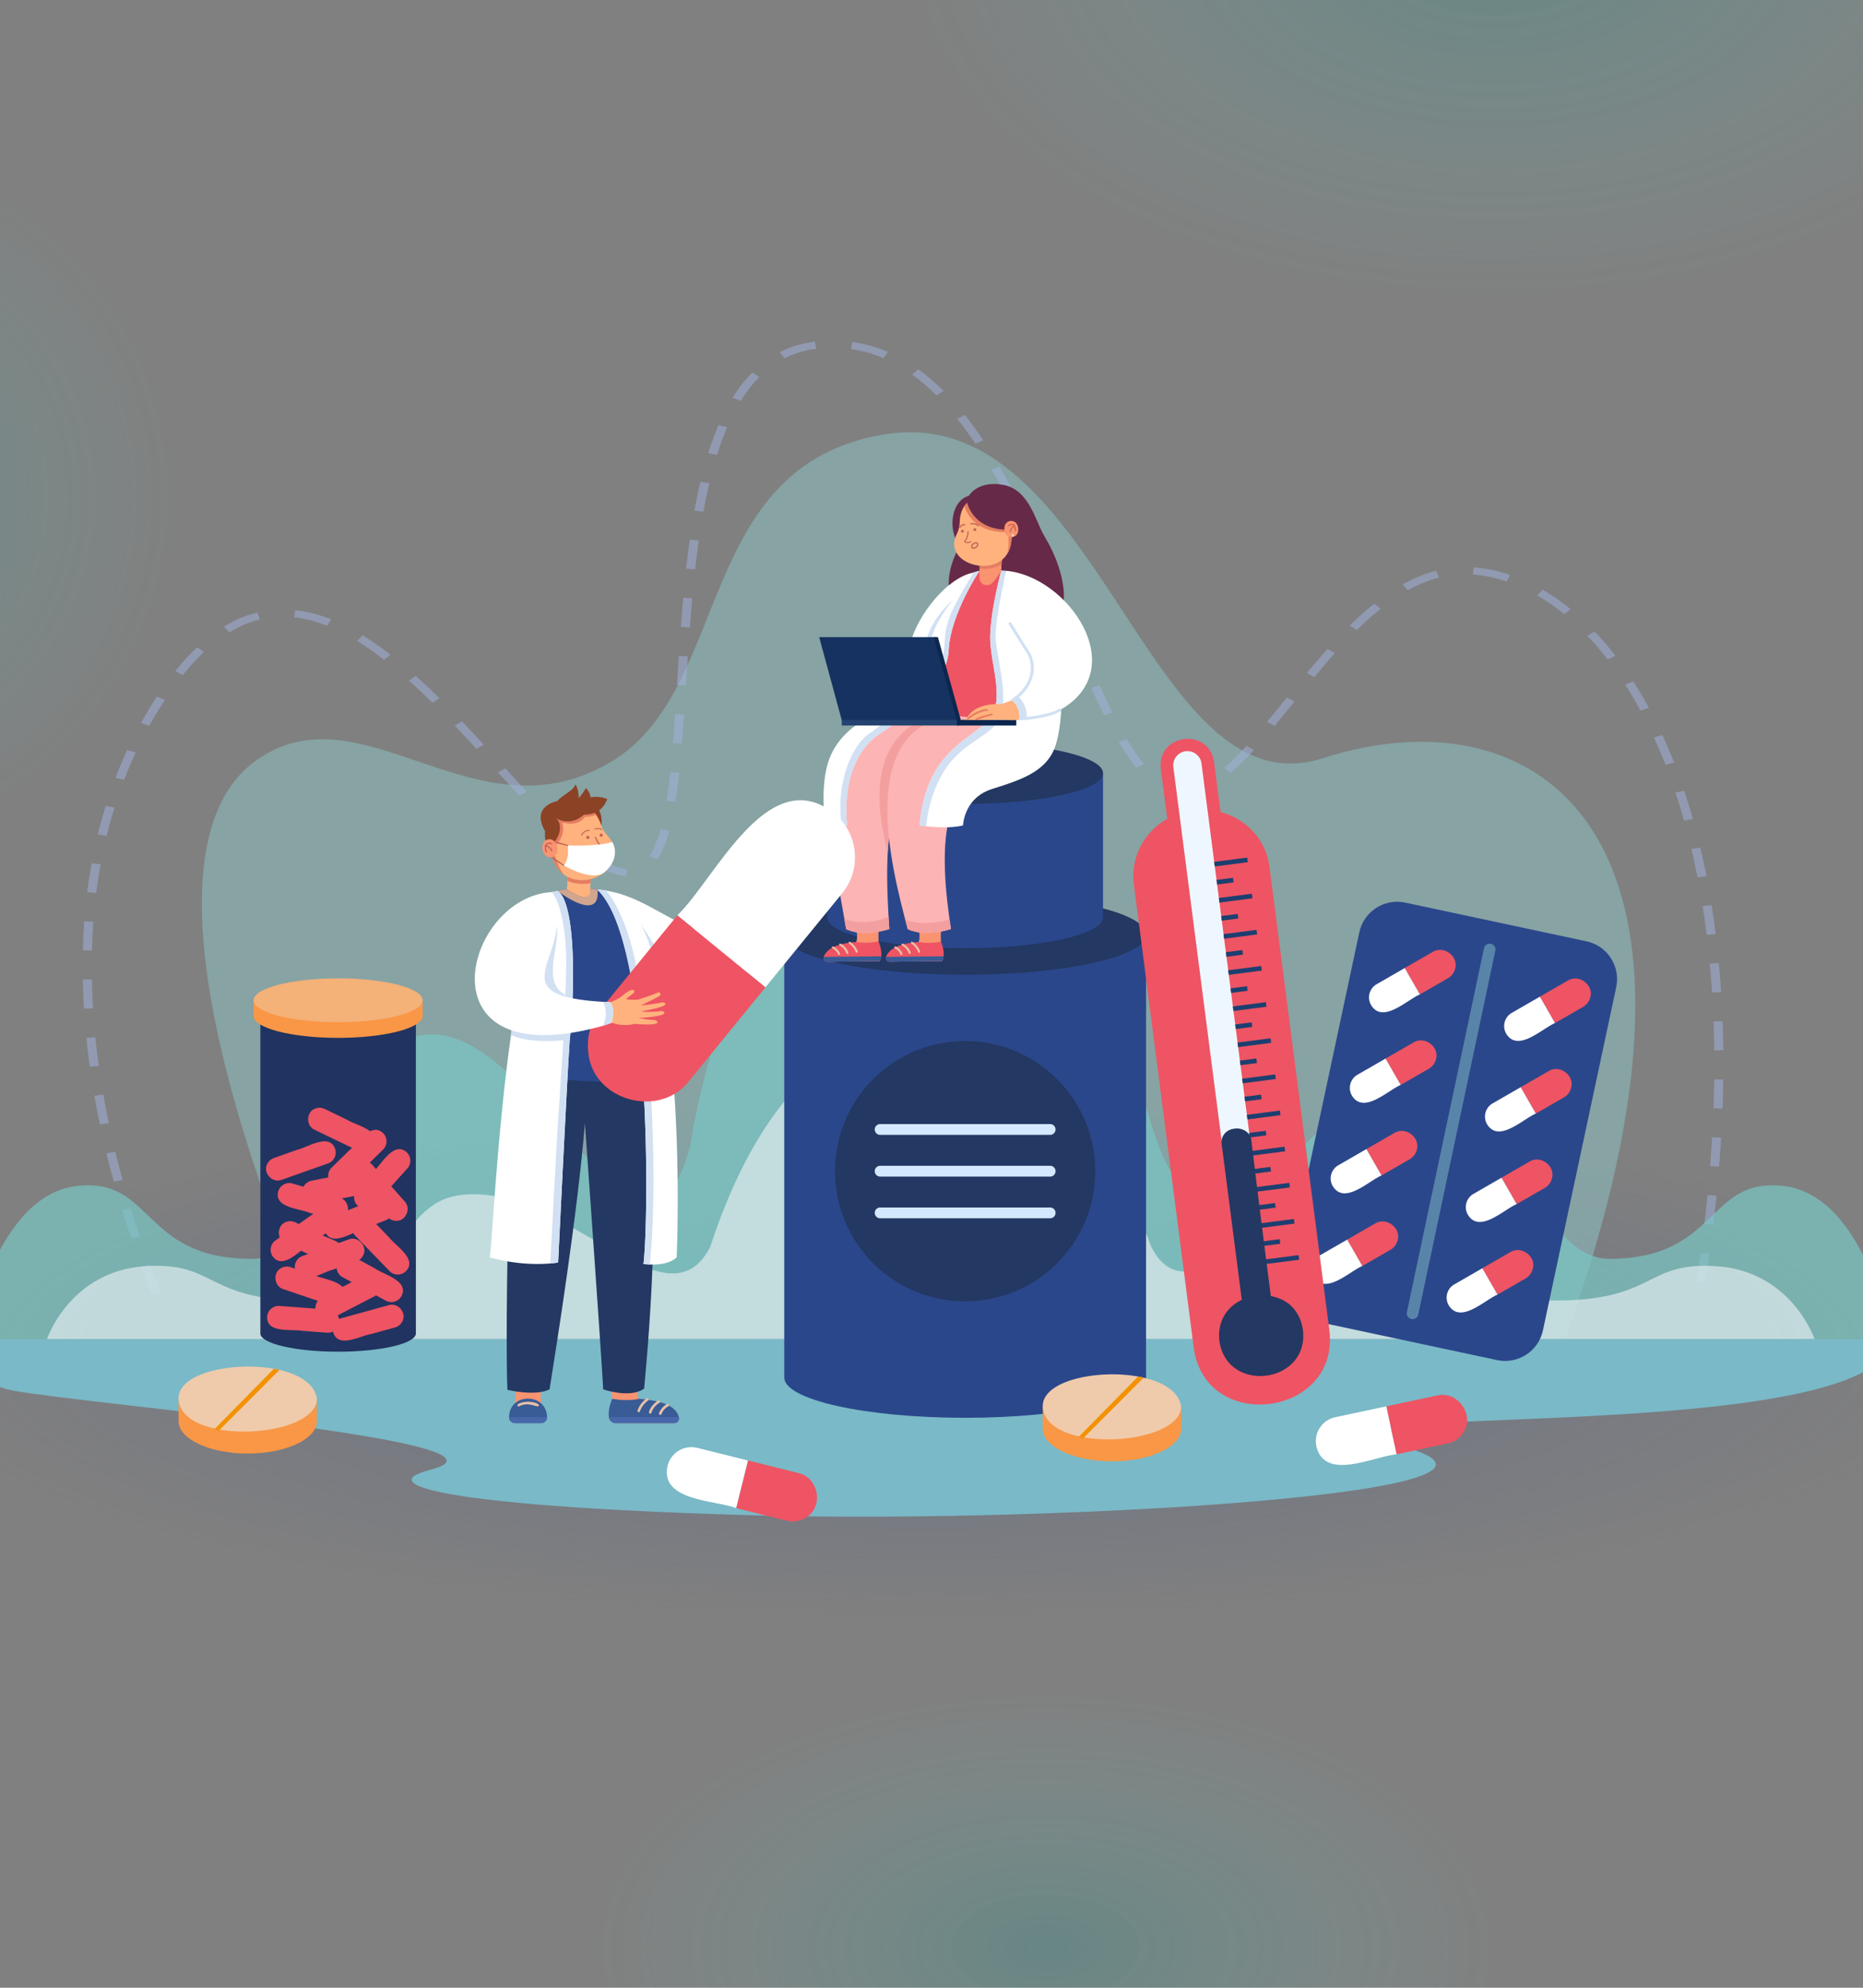 <svg xmlns="http://www.w3.org/2000/svg" width="720" height="768" fill="none" viewBox="0 0 720 768">
  <rect x="0" y="0" width="720" height="768" fill="#808080" stroke="none"/>
  <g clip-path="url(#a)">
    <ellipse cx="577.5" cy="-23" fill="url(#b)" fill-opacity=".2" rx="229.5" ry="139"/>
    <ellipse cx="359" cy="523.5" fill="url(#c)" fill-opacity=".4" rx="403" ry="101.5"/>
    <ellipse cx="-74" cy="192" fill="url(#d)" fill-opacity=".2" rx="143" ry="139"/>
    <ellipse cx="404" cy="752.5" fill="url(#e)" fill-opacity=".2" rx="177" ry="99.5"/>
    <path fill="#91CECF" fill-opacity=".45" d="M124.16 516.652s-85.355-182.97-23.93-223.714c41.056-27.233 84.573 32.801 136.514 1.042 46.241-28.275 31.541-114.296 105.291-126.187 82.918-13.369 101.175 147.076 169.224 125.145 82.57-26.611 164.707 27.409 93.726 224.062l-480.825-.348Z"/>
    <path fill="#A2B5E2" fill-opacity=".5" d="M58.798 500a364.77 364.77 0 0 1-4.208-10.75l3.355-.794a363.15 363.15 0 0 0 4.182 10.678l-3.329.866Zm600.304-4.506-3.476-.341a639.64 639.64 0 0 0 1.628-11.121l3.481.304a638.491 638.491 0 0 1-1.633 11.158ZM50.723 478.423a390.77 390.77 0 0 1-3.533-10.898l3.4-.663a384.27 384.27 0 0 0 3.512 10.832l-3.379.729Zm611.447-5.269-3.486-.262c.444-3.73.853-7.484 1.218-11.154l3.489.221a595.103 595.103 0 0 1-1.221 11.195ZM43.992 456.563a372.574 372.574 0 0 1-2.86-11.022l3.436-.53a374.413 374.413 0 0 0 2.841 10.953l-3.417.599Zm620.406-5.814-3.494-.176c.298-3.727.556-7.488.773-11.175l3.496.128a546.022 546.022 0 0 1-.775 11.223ZM38.624 434.464c-.777-3.712-1.5-7.456-2.142-11.126l3.468-.383c.64 3.645 1.354 7.365 2.129 11.052l-3.455.457Zm627.084-6.17-3.499-.081c.136-3.744.23-7.508.279-11.188l3.502.03c-.05 3.697-.147 7.478-.282 11.239ZM34.724 412.168c-.522-3.749-.976-7.52-1.352-11.21l3.489-.225c.37 3.66.822 7.404 1.34 11.126l-3.477.309Zm627.777-6.333c-.042-3.747-.13-7.51-.266-11.185l3.499-.082c.136 3.695.224 7.476.266 11.242l-3.499.025ZM32.457 389.721A266.536 266.536 0 0 1 32 378.467l3.501-.042c.07 3.665.225 7.421.454 11.163l-3.498.133Zm629.217-6.244a379.9 379.9 0 0 0-.879-11.16l3.491-.208c.344 3.685.642 7.461.884 11.225l-3.496.143Zm-626.141-16.22-3.502-.057a233.4 233.4 0 0 1 .559-11.257l3.493.163a235.264 235.264 0 0 0-.55 11.151Zm624.049-6.079a337.039 337.039 0 0 0-1.574-11.108l3.473-.349a343.381 343.381 0 0 1 1.584 11.18l-3.483.277ZM37.197 344.983l-3.483-.279a206.429 206.429 0 0 1 1.722-11.193l3.465.401c-.66 3.62-1.234 7.344-1.704 11.071Zm618.849-5.977a293.065 293.065 0 0 0-2.377-11.01l3.442-.514c.856 3.615 1.662 7.35 2.395 11.096l-3.46.428Zm-414.034-.393c-4.863-.611-8.383-2.372-13.257-5.416l2.213-2.159c4.271 2.658 7.355 4.253 11.417 4.805l-.373 2.77Zm12.146-6.63-3.118-1.266c1.602-2.498 3.019-5.963 4.211-10.3l3.42.596c-1.273 4.634-2.75 8.222-4.513 10.97Zm-35.677-6.776c-2.789-2.471-5.769-5.317-9.111-8.695l2.75-1.724c3.295 3.331 6.228 6.131 8.965 8.557l-2.604 1.862Zm-177.242-2.285-3.436-.532a185.582 185.582 0 0 1 3.05-11.019l3.4.67a180.84 180.84 0 0 0-3.014 10.881Zm609.602-5.861a244.237 244.237 0 0 0-3.324-10.842l3.384-.712a248.53 248.53 0 0 1 3.355 10.946l-3.415.608Zm-389.814-7.263-3.472-.356c.537-3.326 1.02-6.967 1.474-11.133l3.488.239c-.459 4.207-.947 7.887-1.49 11.25Zm-60.231-2.263a1252.207 1252.207 0 0 1-8.341-9.081l2.833-1.637c2.539 2.785 5.485 6.012 8.321 9.059l-2.813 1.659Zm256.303-.23c-2.726 0-5.401-.648-7.95-1.926l1.866-2.357c3.83 1.924 7.597 1.929 11.665.393l1.506 2.515c-2.406.913-4.791 1.375-7.087 1.375Zm-409.123-6.002-3.348-.813a170.582 170.582 0 0 1 4.535-10.701l3.282.967a166.669 166.669 0 0 0-4.47 10.547Zm427.656-2.656-2.573-1.889c2.654-2.288 5.5-5.109 8.699-8.628l2.836 1.634c-3.28 3.606-6.212 6.512-8.962 8.883Zm-36.439-1.916c-2.265-2.782-4.511-6.056-6.865-10.013l3.165-1.192c2.286 3.843 4.457 7.013 6.638 9.689l-2.938 1.516Zm204.455-1.234a199.954 199.954 0 0 0-4.472-10.562l3.29-.955a205.123 205.123 0 0 1 4.527 10.688l-3.345.829Zm-459.49-6.126a709.667 709.667 0 0 0-8.401-8.999l2.791-1.681a722.237 722.237 0 0 1 8.436 9.036l-2.826 1.644Zm79.411-2.072-3.494-.181c.266-3.264.535-6.931.825-11.214l3.496.15c-.29 4.293-.561 7.971-.827 11.245Zm-205.877-6.858-3.204-1.125a163.991 163.991 0 0 1 6.147-10.191l3.105 1.289a160.952 160.952 0 0 0-6.048 10.027Zm434.922 0-2.924-1.53c2.489-3.01 5.056-6.2 7.657-9.42l2.946 1.506c-2.607 3.227-5.179 6.42-7.679 9.444Zm-65.919-4.122a296.937 296.937 0 0 1-5.009-10.557l3.292-.945a299.193 299.193 0 0 0 4.968 10.471l-3.251 1.031Zm207.33-1.736a156.707 156.707 0 0 0-5.917-10.072l3.12-1.264a159.735 159.735 0 0 1 6.014 10.238l-3.217 1.098Zm-466.91-3.042a260.348 260.348 0 0 0-9.04-8.539l2.619-1.85a262.696 262.696 0 0 1 9.148 8.638l-2.727 1.751Zm98.011-6.726-3.496-.141c.235-3.722.47-7.446.72-11.235l3.496.146c-.25 3.789-.485 7.511-.72 11.23Zm242.843-3.23-2.92-1.536a336.206 336.206 0 0 1 7.997-9.313l2.852 1.618c-2.434 2.715-5.028 5.737-7.929 9.231Zm-437.286-.786-2.951-1.499c2.75-3.427 5.588-6.526 8.43-9.204l2.674 1.798c-2.742 2.584-5.484 5.581-8.153 8.905Zm346.327-5.668c-1.604-3.744-3.18-7.491-4.508-10.661l3.321-.881c1.328 3.166 2.899 6.907 4.503 10.644l-3.316.898Zm-268.56-.196c-3.577-2.772-7.097-5.22-10.458-7.28l2.135-2.208c3.467 2.124 7.089 4.644 10.765 7.49l-2.442 1.998Zm472.861-.118a117.06 117.06 0 0 0-7.817-9.158l2.792-1.681a119.182 119.182 0 0 1 8.01 9.382l-2.985 1.457ZM88.657 244.314l-2.124-2.216c4.18-2.537 8.532-4.367 12.933-5.44l1.026 2.663c-4.005.977-7.987 2.656-11.835 4.993Zm435.684-.853-2.719-1.753c3.283-3.225 6.395-5.997 9.511-8.48l2.476 1.968c-3.029 2.414-6.061 5.117-9.268 8.265Zm-257.712-1.093-3.493-.166c.302-4.051.605-7.728.921-11.242l3.491.198a741.063 741.063 0 0 0-.919 11.21Zm-140.211-.584c-4.367-1.731-8.664-2.834-12.771-3.281l.475-2.76c4.485.489 9.145 1.681 13.854 3.548l-1.558 2.493Zm478.07-4.503c-3.371-2.747-6.86-5.173-10.372-7.209l2.062-2.253c3.671 2.127 7.308 4.657 10.814 7.516l-2.504 1.946Zm-196.453-3.472c-1.74-4.145-3.178-7.525-4.516-10.636l3.311-.903c1.343 3.119 2.781 6.504 4.524 10.656l-3.319.883Zm136.052-5.725-2.007-2.282c4.305-2.397 8.655-4.172 12.926-5.278l1.08 2.649c-3.94 1.021-7.979 2.673-11.999 4.911Zm38.197-3.413c-4.336-1.456-8.725-2.356-13.045-2.678l.326-2.774c4.675.348 9.413 1.318 14.079 2.883l-1.36 2.569Zm-313.617-4.698-3.488-.247c.435-3.91.91-7.684 1.411-11.22l3.478.311a386.004 386.004 0 0 0-1.401 11.156Zm130.194-7.397a466.583 466.583 0 0 0-4.873-10.5l3.269-.994a483.056 483.056 0 0 1 4.9 10.554l-3.296.94Zm-127.008-14.87-3.465-.398c.707-3.9 1.487-7.651 2.314-11.15l3.441.514a211.218 211.218 0 0 0-2.29 11.034Zm116.935-6.031a260.57 260.57 0 0 0-5.636-10.241l3.178-1.169a261.581 261.581 0 0 1 5.693 10.341l-3.235 1.069Zm-111.675-15.901-3.397-.675c1.221-3.89 2.567-7.555 3.999-10.891l3.314.9c-1.401 3.262-2.719 6.85-3.916 10.666Zm99.821-4.338a143.236 143.236 0 0 0-6.989-9.63l2.958-1.488a147.205 147.205 0 0 1 7.126 9.812l-3.095 1.306ZM286.289 154.9l-3.139-1.234c2.299-3.707 4.848-6.984 7.577-9.741l2.75 1.723c-2.581 2.607-4.999 5.718-7.188 9.252Zm75.63-2.13c-3.058-3.051-6.218-5.754-9.385-8.034l2.348-2.068c3.309 2.382 6.596 5.196 9.774 8.364l-2.737 1.738Zm-58.676-14.34-1.887-2.347c4.146-2.112 8.717-3.487 13.581-4.083l.532 2.752c-4.381.539-8.493 1.776-12.226 3.678Zm38.247-.003a49.889 49.889 0 0 0-12.626-3.556l.613-2.742a53.883 53.883 0 0 1 13.675 3.845l-1.662 2.453Z"/>
    <path fill="#7AC7C4" fill-opacity=".7" d="M689.325 458.231c-29.804-3.503-24.943 28.135-67.426 28.135-38.843 0-51.272-120.486-79.533-86.043-144.888 176.568-60.756-75.09-175.981-78.288-52.102-1.447-86.822 42.592-99.623 120.566-18.558 70.49-61.598-53.765-105.891-42.211-28.15 7.343-24.927 85.976-63.77 85.976-42.483 0-37.62-31.638-67.426-28.135C-2.415 462-12 518-12 518h743s-9.586-56-41.675-59.769Z"/>
    <path fill="#E1ECEF" fill-opacity=".7" d="M662.972 489.192c-27.403-1.654-22.933 13.288-61.994 13.288-35.715 0-34.734-33.492-58.634-40.61-44.014-13.107-80.299 53.233-97.362 19.939-32.408-88.347-126.931-132.651-170.536 0-17.063 33.294-56.967-26.115-97.361-19.939-24.864 3.803-22.919 40.61-58.634 40.61-39.062 0-34.591-14.942-61.994-13.288-29.506 1.782-38.318 28.231-38.318 28.231h683.154c-.003 0-8.815-26.449-38.321-28.231Z"/>
    <path fill="#7AB9C7" d="M-11.577 517.423s-4.657 15.914 16.927 19.899c29.521 5.448 202.807 19.767 160.712 30.647-23.765 6.142 12.132 14.483 127.881 17.552 115.748 3.072 314.364-8.962 247.573-26.765-66.791-17.803 185.667 1.231 189.487-41.333h-742.58Z"/>
    <path fill="#2B478B" d="M303.094 361.045v171.179c0 8.594 31.3 15.563 69.911 15.563 38.612 0 69.911-6.969 69.911-15.563V361.045H303.094Z"/>
    <path fill="#233862" d="M373.005 376.608c38.611 0 69.911-6.968 69.911-15.563 0-8.596-31.3-15.564-69.911-15.564-38.611 0-69.911 6.968-69.911 15.564 0 8.595 31.3 15.563 69.911 15.563Z"/>
    <path fill="#2B478B" d="M319.717 298.73v55.742c0 6.553 23.858 11.864 53.288 11.864 29.43 0 53.289-5.311 53.289-11.864V298.73H319.717Z"/>
    <path fill="#233862" d="M373.005 310.594c29.431 0 53.289-5.312 53.289-11.864 0-6.552-23.858-11.864-53.289-11.864-29.43 0-53.288 5.312-53.288 11.864 0 6.552 23.858 11.864 53.288 11.864Zm35.551 177.477c19.637-19.642 19.637-51.488 0-71.13-19.637-19.642-51.474-19.642-71.111 0-19.637 19.642-19.637 51.488 0 71.13 19.637 19.642 51.474 19.642 71.111 0Z"/>
    <path fill="#D4E8FF" d="M405.856 454.594h-65.704a2.087 2.087 0 1 1 0-4.176h65.704a2.087 2.087 0 1 1 0 4.176Zm0-16.116h-65.704a2.087 2.087 0 1 1 0-4.176h65.704a2.087 2.087 0 1 1 0 4.176Zm0 32.23h-65.704a2.087 2.087 0 1 1 0-4.176h65.704a2.087 2.087 0 1 1 0 4.176Z"/>
    <path fill="#2B478B" d="m578.569 525.492-70.048-14.955c-8.072-1.723-13.221-9.667-11.496-17.742l28.31-132.559c1.724-8.074 9.668-13.225 17.74-11.501l70.048 14.954c8.073 1.724 13.221 9.668 11.496 17.742l-28.31 132.559c-1.723 8.077-9.665 13.226-17.74 11.502Z"/>
    <path fill="#EE5463" d="M548.745 384.201c-.002-.003-5.866-10.179-5.853-10.182l10.755-6.192c4.357-2.706 10.196 1.688 8.696 6.563a5.866 5.866 0 0 1-2.74 3.565c-.002-.001-10.856 6.258-10.858 6.246Z"/>
    <path fill="#fff" d="M529.85 388.256a5.876 5.876 0 0 1 2.184-7.984l10.85-6.249c.014-.006 5.866 10.177 5.86 10.182-4.981 2.112-14.406 11.561-18.894 4.051Z"/>
    <path fill="#EE5463" d="M600.977 395.263c-.001-.002-5.866-10.178-5.853-10.181l10.755-6.192c4.357-2.706 10.197 1.688 8.697 6.563a5.868 5.868 0 0 1-2.741 3.565c-.002-.001-10.856 6.258-10.858 6.245Z"/>
    <path fill="#fff" d="M582.082 399.319a5.877 5.877 0 0 1 2.184-7.984l10.85-6.249c.013-.007 5.867 10.177 5.86 10.182-4.981 2.112-14.406 11.561-18.894 4.051Z"/>
    <path fill="#EE5463" d="M526.514 489.123c-.001-.003-5.865-10.179-5.853-10.181l10.755-6.193c4.358-2.706 10.197 1.688 8.697 6.564a5.863 5.863 0 0 1-2.741 3.564c-.003.001-10.856 6.258-10.858 6.246Z"/>
    <path fill="#fff" d="M507.619 493.181a5.879 5.879 0 0 1 2.184-7.985l10.85-6.248c.013-.007 5.867 10.177 5.86 10.181-4.981 2.112-14.406 11.561-18.894 4.052Z"/>
    <path fill="#EE5463" d="M578.745 500.185c-.002-.002-5.866-10.179-5.853-10.181l10.755-6.192c4.357-2.706 10.196 1.687 8.696 6.563a5.863 5.863 0 0 1-2.74 3.565c-.003.001-10.856 6.258-10.858 6.245Z"/>
    <path fill="#fff" d="M559.85 504.242a5.877 5.877 0 0 1 2.184-7.985l10.85-6.249c.012-.007 5.866 10.177 5.86 10.182-4.98 2.115-14.407 11.563-18.894 4.052Z"/>
    <path fill="#EE5463" d="M533.926 454.148c-.001-.003-5.865-10.179-5.853-10.181l10.755-6.192c4.358-2.706 10.197 1.687 8.697 6.563a5.868 5.868 0 0 1-2.741 3.565c-.002.001-10.855 6.258-10.858 6.245Z"/>
    <path fill="#fff" d="M515.032 458.207a5.878 5.878 0 0 1 2.184-7.985l10.849-6.249c.013-.007 5.867 10.177 5.86 10.182-4.981 2.112-14.408 11.56-18.893 4.052Z"/>
    <path fill="#EE5463" d="M586.157 465.211c-.002-.003-5.866-10.179-5.853-10.181l10.755-6.193c4.357-2.706 10.196 1.688 8.696 6.564a5.858 5.858 0 0 1-2.74 3.564c-.003.002-10.858 6.258-10.858 6.246Z"/>
    <path fill="#fff" d="M567.262 469.269a5.877 5.877 0 0 1 2.184-7.984l10.85-6.249c.012-.007 5.866 10.177 5.86 10.182-4.981 2.112-14.406 11.561-18.894 4.051Z"/>
    <path fill="#EE5463" d="M541.336 419.175c-.001-.002-5.865-10.178-5.852-10.181l10.754-6.192c4.358-2.706 10.197 1.688 8.697 6.563a5.87 5.87 0 0 1-2.74 3.565c-.002-.001-10.856 6.258-10.859 6.245Z"/>
    <path fill="#fff" d="M522.44 423.231a5.876 5.876 0 0 1 2.184-7.984l10.85-6.249c.012-.007 5.866 10.177 5.86 10.182-4.981 2.112-14.407 11.561-18.894 4.051Z"/>
    <path fill="#EE5463" d="M593.567 430.236c-.001-.003-5.866-10.179-5.853-10.181l10.755-6.192c4.357-2.706 10.196 1.687 8.696 6.563a5.863 5.863 0 0 1-2.74 3.565c-.003.001-10.856 6.258-10.858 6.245Z"/>
    <path fill="#fff" d="M574.672 434.294a5.877 5.877 0 0 1 2.184-7.984l10.85-6.249c.012-.007 5.866 10.177 5.86 10.182-4.981 2.112-14.406 11.561-18.894 4.051Z"/>
    <path fill="#91CECF" fill-opacity=".45" d="M545.459 509.632a2.243 2.243 0 0 1-1.729-2.659l29.801-140.649a2.243 2.243 0 0 1 4.387.929l-29.8 140.647a2.242 2.242 0 0 1-2.659 1.732Z"/>
    <path fill="#EE5463" d="m471.698 313.754-2.505-19.384c-1.987-13.482-22.069-10.89-20.564 2.66l2.501 19.345c-8.745 4.823-14.33 14.739-12.91 25.39l23.151 179.1c4.678 33.249 56.35 26.471 52.415-6.779l-23.15-179.1c-1.323-10.784-9.286-18.752-18.938-21.232Z"/>
    <path fill="#EEF7FF" d="m492.373 511.795-10.879 1.407L453.47 296.4a5.486 5.486 0 0 1 4.735-6.144 5.485 5.485 0 0 1 6.142 4.737l28.026 216.802Z"/>
    <path fill="#1D3F70" d="m482.013 331.341-12.773 1.651.23 1.777 12.773-1.651-.23-1.777Zm-5.486 7.806-6.386.826.229 1.775 6.387-.826-.23-1.775Zm1.805 13.965-6.387.825.23 1.775 6.386-.826-.229-1.774Zm1.805 13.961-6.387.826.23 1.776 6.386-.825-.229-1.777Zm1.804 13.963-6.386.825.229 1.775 6.387-.826-.23-1.774ZM483.746 395l-6.387.826.23 1.774 6.386-.826-.229-1.774Zm1.805 13.961-6.387.826.229 1.774 6.387-.825-.229-1.775Zm1.804 13.964-6.386.826.229 1.775 6.387-.826-.23-1.775Zm1.805 13.962-6.387.825.23 1.775 6.386-.826-.229-1.774Zm-5.342-91.584-12.773 1.651.229 1.775 12.774-1.652-.23-1.774Zm1.803 13.963-12.773 1.652.229 1.775 12.773-1.652-.229-1.775Zm1.804 13.963-12.773 1.652.23 1.777 12.773-1.652-.23-1.777Zm1.805 13.963-12.773 1.652.23 1.776 12.773-1.651-.23-1.777Zm1.805 13.963-12.773 1.652.229 1.774 12.773-1.651-.229-1.775Zm3.607 27.926-12.773 1.651.229 1.775 12.774-1.652-.23-1.774Zm1.805 13.962-12.773 1.652.229 1.775 12.773-1.652-.229-1.775Zm-5.482 7.806-6.387.826.229 1.775 6.387-.826-.229-1.775Zm1.802 13.965-6.386.826.229 1.774 6.387-.826-.23-1.774Zm5.485-7.808-12.773 1.652.229 1.774 12.773-1.651-.229-1.775Zm1.802 13.963-12.773 1.652.23 1.774 12.773-1.651-.23-1.775Zm-5.48 7.806-6.386.826.229 1.774 6.386-.825-.229-1.775Zm7.287 6.156-12.773 1.652.229 1.774 12.773-1.651-.229-1.775Zm-9.022-69.814-12.773 1.652.23 1.774 12.773-1.651-.23-1.775Z"/>
    <path fill="#233862" d="M491.151 500.778a5961.262 5961.262 0 0 1-7.55-60.322c-.381-3.119-3.784-5.004-6.878-4.311-2.903.375-4.963 2.961-4.599 5.776l7.795 60.303c-5.499 2.613-9.534 8.065-8.659 15.919 3.021 20.539 34.603 16.458 32.305-4.177-1.171-7.949-6.304-12.149-12.414-13.188Z"/>
    <path fill="#EE5463" d="M284.499 582.668c0-.002 4.565-18.385 4.584-18.374l19.413 4.834c8.085 1.729 9.957 13.366 2.762 17.354a9.443 9.443 0 0 1-7.168 1.074c0-.002-19.604-4.871-19.591-4.888Z"/>
    <path fill="#fff" d="M258.019 566.245c1.296-5.037 6.41-8.092 11.461-6.834l19.587 4.877c.021.007-4.566 18.385-4.578 18.385-8.144-3.119-29.652-2.684-26.47-16.428Z"/>
    <path fill="#EE5463" d="M539.722 561.883c0-.002-3.956-18.526-3.934-18.525l19.567-4.165c8.025-1.99 14.809 7.649 10.09 14.387a9.44 9.44 0 0 1-5.971 4.107c-.001-.001-19.755 4.216-19.752 4.196Z"/>
    <path fill="#fff" d="M508.722 558.73c-1.043-5.095 2.215-10.083 7.305-11.167l19.742-4.203c.023-.003 3.957 18.526 3.946 18.531-8.687.767-27.828 10.587-30.993-3.161Z"/>
    <path fill="#F99746" d="M456.477 543.462v8.591c0 6.932-11.966 12.552-26.731 12.552-7.446 0-14.181-1.43-19.028-3.736-4.762-2.266-7.702-5.381-7.702-8.816v-8.591h53.461Z"/>
    <path fill="#EFCBAB" d="M456.477 543.462c-.25 15.022-50.249 18.21-53.355 1.12a7.11 7.11 0 0 1-.103-1.82c.742-9.948 23.3-14.068 38.899-10.491 7.717 1.77 13.734 5.425 14.559 11.191Z"/>
    <path fill="#F39200" d="m441.996 532.301-23.454 23.482c-.609-.121-1.068-.474-1.651-.617l22.961-23.339c.609.123 1.559.333 2.144.474Z"/>
    <path fill="#662948" d="M374.325 191.715s3.317-6.208 13.423-4.377c10.108 1.834 12.494 14.265 15.924 19.923 7.267 11.986 9.443 24.723 5.669 30.841-4.193 6.795-13.453 4.137-26.973 2.92-14.43-1.301-20.476-13.439-11.499-30.13l3.456-19.177Z"/>
    <path fill="#fff" d="M378.515 220.58c0 .005-.005.005-.008.012-.022.037-.083.132-.183.284-1.496 2.323-11.079 17.669-11.673 30.222a19.43 19.43 0 0 1-.665 4.186l-2.469-.178c-1.107-.079-2.231-.159-3.346-.24-3.437-.244-6.725-.482-8.798-.628-1.347-10.028 12.372-30.589 24.881-33.025v-.005c.004 0 .007-.005.012-.005 1.337-.435 2.17-.613 2.249-.623Z"/>
    <path fill="#F99370" d="m319.902 371.574 20.099-.213c-.052-3.113-.907-9.399-.269-12.952l-8.676 1.086c.24 1.706.775 5.408-2.149 6.293-3.786 1.147-7.908.795-10.272 3.619-.613.947.113 2.179 1.267 2.167Z"/>
    <path fill="#EE5463" d="M340.591 369.478c-.076.661-.255 1.301-.59 1.883l-20.294.215c-.988.01-1.711-.924-1.396-1.829.746-2.117 3.388-5.205 12.736-5.778 0 0 3.271.744 8.492-.229.003 0 1.36 3.063 1.052 5.738Z"/>
    <path fill="#E8C0A6" d="M324.279 368.989a.412.412 0 0 1-.379-.244c-.765-1.771-2.112-2.301-2.169-2.323-1.075-1.587 1.995-.482 2.927 2.015.117.254-.096.557-.379.552Zm3.191-.408a.411.411 0 0 1-.391-.276c-.682-2.052-2.542-2.986-2.562-2.993-.982-1.849 2.592.102 3.344 2.748.088.252-.119.526-.391.521Zm3.629-.472a.408.408 0 0 1-.386-.264c-.792-2.13-2.579-3.277-2.596-3.289-.763-1.939 2.491.386 3.368 3.017.101.255-.107.541-.386.536Z"/>
    <path fill="#395B96" d="m318.324 369.715 22.267-.237c-.075.66-.254 1.301-.589 1.883l-20.294.215c-1.003.012-1.731-.951-1.384-1.861Z"/>
    <path fill="#FCB4B4" d="M383.574 297.204c-9.893-.403-27.125-5.682-34.559 6.514-8.138 13.321-6.145 41.583-5.322 55.241-10.858 3.389-16.698 0-16.698 0-4.628-27.958-19.862-91.64 31.087-82.805 0-.003 34.167-.003 34.167-.003 5.716 11.292.604 20.862-8.675 21.053Z"/>
    <path fill="#F99370" d="m344.003 371.574 20.099-.213c-.052-3.113-.907-9.399-.269-12.952l-8.676 1.086c.24 1.706.843 5.408-2.149 6.293-3.794 1.123-7.908.795-10.272 3.619-.616.947.11 2.179 1.267 2.167Z"/>
    <path fill="#EE5463" d="M364.692 369.476c-.073.66-.254 1.301-.589 1.883l-20.295.215c-.987.01-1.711-.924-1.395-1.829.745-2.118 3.388-5.206 12.736-5.781 0 0 3.275.846 8.497-.127 0 .003 1.352 2.966 1.046 5.639Z"/>
    <path fill="#E8C0A6" d="M348.38 368.989a.413.413 0 0 1-.379-.244c-.762-1.771-2.112-2.301-2.168-2.323-1.076-1.587 1.995-.482 2.926 2.015.117.254-.093.557-.379.552Zm3.19-.408a.41.41 0 0 1-.391-.276c-.682-2.052-2.543-2.986-2.562-2.993-.983-1.849 2.591.102 3.344 2.748.088.252-.117.523-.391.521Z"/>
    <path fill="#D1E0F2" d="M368.428 231.613s-7.568 6.32-10.047 14.556c-2.002 6.648 4.902 4.658 6.136 1.007 1.235-3.653 3.911-15.563 3.911-15.563Z"/>
    <path fill="#E8C0A6" d="M355.199 368.109a.41.41 0 0 1-.387-.264c-.792-2.13-2.578-3.277-2.596-3.289-.762-1.939 2.491.386 3.369 3.017.1.255-.108.541-.386.536Z"/>
    <path fill="#395B96" d="m342.425 369.713 22.267-.237c-.073.66-.254 1.301-.589 1.883l-20.295.215c-1.002.014-1.728-.949-1.383-1.861Z"/>
    <path fill="#F49F9F" d="m360.864 276.151-2.923 20.647c-12.775 4.878-13.697 17.918-14.861 32.584-5.918-22.659-5.402-45.575 17.784-53.231Z"/>
    <path fill="#FCB4B4" d="M396.45 298.16c-10.353 6.177-20.693-.562-27.973 13.683-5.877 12.473-2.581 36.309-.968 47.116-10.859 3.389-16.699 0-16.699 0-6.439-24.117-21.165-80.165 20.449-82.805 11.394-.352 26.369-.255 36.441-.844 0 0 2.796 14.471-11.25 22.85Z"/>
    <path fill="#EE5463" d="M407.901 269.605c.883 6.109-.398 13.209-.398 13.209-13.452-4.144-25.682-4.528-46.116-7.294 12.904-37.467-16.987-11.25 17.131-54.945.081.007 8.475-.147 8.475-.147 9.595 6.994 15.745 17.151 20.908 49.177Z"/>
    <path fill="#fff" d="M378.502 220.59c-.022.036-.083.132-.183.283-1.496 2.323-11.079 17.669-11.673 30.223a19.5 19.5 0 0 1-.664 4.186c-3.159 11.849-16.628 22.065-26.037 28.266-10.495 6.922-14 21.375-12.573 35.369 0 0-.836.125-2.053.196-1.782.107-4.378.1-6.385-.572 0 0-2.537-16.742 2.305-27.061 4.838-10.324 15.484-16.114 28.604-20.014.491-.144.958-.303 1.403-.469 5.138-1.92 7.426-5.179 8.372-8.764v-.005c.638-2.411.665-4.968.55-7.364-.095-2.008-.298-3.905-.327-5.502-.11-5.661 4.569-13.82 13.753-23.733a153.959 153.959 0 0 1 4.908-5.039Zm31.626 53.463c-.237 4.869-.846 9.602-2.083 13.647-3.232 10.575-13.917 13.72-24.739 17.182-10.822 3.46-11.122 14.035-11.122 14.035-4.647 1.125-10.827.702-14.233.33-1.544-.171-2.517-.33-2.517-.33 2.205-26.828 17.529-32.347 25.711-39.692 8.182-7.343 1.428-22.361 1.55-33.061.115-10.363 4.048-24.802 4.295-25.694l.012-.044c.599.23 1.184.467 1.751.716 15.686 6.815 19.95 20.721 20.702 30.553.482 6.291 1.061 14.507.673 22.358Z"/>
    <path fill="#D1E0F2" d="M386.614 231.51c-1 5.372-1.927 11.363-1.812 14.656.237 6.925 4.77 21.833 2.049 29.985-2.721 8.152-13.372 9.666-20.771 19.985-7.4 10.323-8.129 23.111-8.129 23.111-1.544-.171-2.517-.33-2.517-.33 2.205-26.828 17.529-32.347 25.711-39.692 8.182-7.343 1.428-22.361 1.55-33.061.115-10.363 4.048-24.802 4.295-25.694l.012-.044c.631.012 1.259.044 1.888.103-.027.115-.076.325-.137.613a288.902 288.902 0 0 0-2.139 10.368Zm-8.099-10.93c0 .005-.005.005-.007.012-.022.037-.083.132-.183.284-1.497 2.323-11.079 17.669-11.673 30.222a19.43 19.43 0 0 1-.665 4.186c-3.158 11.849-16.628 22.065-26.037 28.266-10.494 6.923-14 21.376-12.572 35.37 0 0-.836.124-2.053.195-2.575-17.676 4.649-31.789 10.624-35.689 3.415-2.23 9.929-7.546 15.3-12.427 4.024-3.655 7.409-7.069 8.372-8.763v-.005c1.325-2.33 2.826-4.793 3.895-7.125.74-1.619 1.271-3.177 1.383-4.583.272-3.423.137-8.636 3.528-15.433 1.689-3.392 3.635-6.844 5.165-9.461 1.54-2.636 2.66-4.418 2.66-4.418l.012-.008c1.339-.435 2.173-.613 2.251-.623Z"/>
    <path fill="#163260" d="M325.323 278.296h45.222l-9.004-32.13h-44.947l8.729 32.13Z"/>
    <path fill="#234270" d="M370.544 278.137h-45.222v2.181h45.222v-2.181Z"/>
    <path fill="#0B274F" d="M360.863 246.166h1.619l8.819 31.971h21.461v2.181h-22.969v-1.951l-8.93-32.201Z"/>
    <path fill="#F99370" d="m378.721 217.665-.205 2.91s-.156 1.677.049 3.013c.379 2.467 2.97 3.259 4.737 1.794 1.651-1.369 3.689-4.954 3.689-4.954s-.012-1.684.145-2.858l-8.415.095Z"/>
    <path fill="#E57D61" d="M388.784 209.332c-.034.14-.073.279-.122.413-.181-.141-1.213 4.703-1.587 8.395-3.613 2.051-7.79 1.777-8.507 1.565.193-5.463.668-13.639 5.007-15.163 2.911-.897 5.996 1.885 5.209 4.79Z"/>
    <path fill="#662948" d="M377.839 191.336c-10.908-1.269-12.636 15.419-5.224 21.559l5.224-21.559Z"/>
    <path fill="#FFB27D" d="M390.698 203.095c.525 3.643.56 7.917-1.538 11.059l-.005.003c-5.737 9.096-24.726 3.232-19.524-7.554.765-1.376 1.195-3.049 1.251-4.469.172-14.899 18.295-11.774 19.816.961Z"/>
    <path fill="#C16256" d="M376.349 205.034c-.521-.507.31-1.284.816-.766.519.506-.313 1.286-.816.766Zm-4.797.618c-.521-.506.31-1.283.816-.765.521.506-.31 1.286-.816.765Zm2.856 4.13c-.958.149-2.349-.093-1.442-1.208.853-.843.951-3.125.954-3.149.004-.267.444-.257.43.015-.005.1-.108 2.467-1.076 3.425-.11.11-.225.257-.144.35.227.261 1.308.305 1.929-.113a.22.22 0 0 1 .298.052c.159.435-.616.53-.949.628Z"/>
    <path fill="#E57D61" d="M390.696 203.095c.525 3.643.56 7.917-1.538 11.059l-.005.003c.968-2.355.604-6.869.604-6.869l-1.337-1.655c-13.672-.179-15.682-10.177-15.682-10.177 6.007-7.827 17.244-.76 17.958 7.639Z"/>
    <path fill="#662948" d="M373.785 194.197s2.034 9.844 14.408 10.44l3.315-3.33c1.54-8.568-8.969-17.343-17.723-7.11Z"/>
    <path fill="#F99370" d="M393.527 204.168c.44 4.169-4.994 4.646-5.336.47-.437-4.167 4.994-4.646 5.336-.47Z"/>
    <path fill="#C16256" d="M392.249 203.09c-.553-1.653-3.833.112-2.437.173.005-.073 1.459-.917 1.911-.185-1.432.655-1.909 3.242-1.08 2.406.002-.015.173-1.49 1.3-2.047.56 3.768 1.069 1.157.306-.347Z"/>
    <path fill="#F4D4BE" d="M391.863 206.657c.193.577-.746.856-.922.274-.19-.574.748-.856.922-.274Z"/>
    <path fill="#F49F9F" d="M343.355 354.267c.179 2.924.338 4.692.338 4.692-10.859 3.389-16.699 0-16.699 0s-.222-1.494-.689-4.025c.132.062 6.879 3.343 17.05-.667Zm24.154 4.692c-10.859 3.389-16.699 0-16.699 0s-.364-1.354-.98-3.694c0 0 5.987 3.017 17.112 0 .327 2.313.567 3.694.567 3.694Z"/>
    <path fill="#C16256" d="M378.128 203.347a.263.263 0 0 1-.149-.049c-1.364-1.035-2.606-.7-2.658-.685a.245.245 0 0 1-.303-.159.235.235 0 0 1 .162-.293c.061-.018 1.525-.428 3.097.762a.23.23 0 0 1 .041.331.236.236 0 0 1-.19.093Zm-7.141.567a.242.242 0 0 1-.137-.042.231.231 0 0 1-.066-.328c.032-.046.79-1.117 2.054-1.07a.235.235 0 1 1-.02.471c-.992-.031-1.626.854-1.63.864a.244.244 0 0 1-.201.105Zm5.254 8.096c-.318 0-.596-.11-.775-.333-.376-.474-.127-1.252.567-1.773.697-.52 1.538-.56 1.914-.085.377.474.127 1.252-.567 1.773-.369.276-.78.418-1.139.418Zm.931-2.047c-.242 0-.547.098-.84.315-.504.379-.658.891-.48 1.113.179.223.726.208 1.232-.171.504-.379.658-.89.482-1.113-.078-.093-.22-.144-.394-.144Z"/>
    <path fill="#FFB27D" d="M401.836 227.537c10.423 7.572 15.992 21.202 13.239 33.594-1.056 6.961-5.588 13.583-12.677 15.553-3.501 1.357-19.828 3.538-19.068-2.078.26-1.347 1.492-1.844 2.687-2.203 1.968-.673 3.997-1.416 5.874-2.242 3.361-1.692 7.683-3.274 8.414-6.932 1.557-8.541-2.053-16.892-8.636-22.467.012.008-.032-.024.066.044-8.923-6.445 1.124-19.629 10.101-13.269Z"/>
    <path fill="#fff" d="M410.127 274.053c-.648.382-1.332.751-2.041 1.106-5.161 2.591-10.338 2.997-14.203 3.134 0 0 .892-5.589-3.273-7.89 19.654-14.478-1.247-22.911-2.846-37.076-.626-5.539 1.122-12.796 1.122-12.796 24.013 2.201 48.314 37.7 21.241 53.522Z"/>
    <path fill="#FFB27D" d="M373.371 278.137s2.014-6.825 14.037-6.04l2.517 6.04h-16.554Z"/>
    <path fill="#D1E0F2" d="M396.67 278.107c-1.718.186-2.789.189-2.789.189s.892-5.59-3.276-7.891c0 0 1.027-.645 2.367-1.792 0 0 4.569 3.249 3.698 9.494Z"/>
    <path fill="#E57D61" d="M374.026 278.068c-2.137.064 5.642-5.108 7.961-3.844a.334.334 0 0 1-.305.365c-4.376.442-7.287 3.465-7.656 3.479Zm3.295.115c-1.621-.67 3.415-1.821 5.908-2.474a.342.342 0 0 1 .404.256.332.332 0 0 1-.267.392c-2.654.533-5.776 1.799-6.045 1.826Z"/>
    <path fill="#D1E0F2" d="M392.521 270.263a.57.57 0 0 1-.447-.21.545.545 0 0 1 .093-.78c7.666-5.898 6.991-13.351 4.669-16.925-2.53-3.893-6.909-11.011-6.953-11.082a.545.545 0 0 1 .198-.76.582.582 0 0 1 .785.193c.044.071 4.415 7.179 6.938 11.059 2.542 3.91 3.329 12.035-4.926 18.385a.59.59 0 0 1-.357.12Zm3.132 7.957a.566.566 0 0 1-.569-.514.558.558 0 0 1 .528-.594c.093-.007 9.397-.711 13.679-3.21a.582.582 0 0 1 .785.19.543.543 0 0 1-.196.761c-4.517 2.633-13.792 3.337-14.185 3.364-.012.003-.027.003-.042.003Z"/>
    <path fill="#213360" d="M100.621 391.315v123.874c0 3.899 13.455 7.061 30.053 7.061 16.597 0 30.053-3.162 30.053-7.061V391.315h-60.106Z"/>
    <path fill="#F99746" d="M153.539 386.473c-5.894-1.497-13.961-2.421-22.864-2.421s-16.971.924-22.865 2.421H98v6.053c0 4.68 14.629 8.473 32.675 8.473 18.045 0 32.675-3.793 32.675-8.473v-6.053h-9.811Z"/>
    <path fill="#F4B178" d="M130.675 394.947c18.046 0 32.675-3.794 32.675-8.474 0-4.679-14.629-8.473-32.675-8.473S98 381.794 98 386.473c0 4.68 14.629 8.474 32.675 8.474Z"/>
    <path fill="#EE5463" d="m126.962 505.985-9.415-.702h-.008l-9.5-.708a4.469 4.469 0 0 0-4.786 4.091c-.385 6.648 9.585 4.731 13.623 5.534.002 0 .004-.004.004-.004-.004.008 9.502.712 9.504.712a4.463 4.463 0 0 0 3.249-1.071c3.027-2.429 1.228-7.693-2.671-7.852Z"/>
    <path fill="#EE5463" d="m150.217 504.278-9.102 2.51-.008.002-9.184 2.532a4.473 4.473 0 0 0-3.13 5.465c1.874 6.39 10.617 1.227 14.69.622.002 0 .002-.006.002-.004 0 .01 9.187-2.53 9.187-2.53a4.46 4.46 0 0 0 2.699-2.103c2.037-3.304-1.428-7.656-5.154-6.494Zm-2.913-9.771c-3.161-5.858-10.642 1.007-14.498 2.444l-.002.006c-.002-.01-8.462 4.384-8.462 4.384a4.458 4.458 0 0 0-2.202 2.616c-1.305 3.658 2.989 7.195 6.392 5.282l8.382-4.348a.015.015 0 0 0 .008-.004l8.457-4.386a4.468 4.468 0 0 0 1.925-5.994Z"/>
    <path fill="#EE5463" d="m121.327 492.649-.006.002c.006-.008-9.024-3.058-9.026-3.06a4.443 4.443 0 0 0-3.413.228c-3.538 1.596-3.11 7.142.625 8.269l8.944 3.029c.002.002.006.002.008.002l9.022 3.054a4.47 4.47 0 0 0 5.655-2.768c2.033-6.341-8.1-6.972-11.809-8.756Zm23.686-2.521-.006.002c.008-.007-8.371-4.556-8.371-4.556a4.45 4.45 0 0 0-3.4-.359c-3.76.968-4.284 6.506-.795 8.255l8.296 4.512.008.004 8.368 4.551a4.469 4.469 0 0 0 6.045-1.761c3.082-5.905-6.795-8.258-10.145-10.648Z"/>
    <path fill="#EE5463" d="m134.754 478.89-8.889 3.186-.008.002-8.967 3.214a4.472 4.472 0 0 0-2.713 5.683c2.347 6.23 10.68.428 14.693-.48.002 0 .002-.006.002-.006 0 .01 8.972-3.21 8.974-3.21a4.455 4.455 0 0 0 2.533-2.298c1.783-3.45-1.999-7.529-5.625-6.091Zm11.06-15.76-8.786 3.46-.008.002-8.862 3.49a4.473 4.473 0 0 0-2.535 5.766c2.539 6.153 10.687.097 14.671-.936.002 0 .002-.006.002-.006 0 .01 8.869-3.489 8.869-3.489a4.456 4.456 0 0 0 2.46-2.376c1.676-3.501-2.228-7.461-5.811-5.911Z"/>
    <path fill="#EE5463" d="m131.278 462.722-9.046-2.705-.008-.002-9.127-2.73a4.468 4.468 0 0 0-5.553 2.97c-1.801 6.409 8.348 6.678 12.118 8.326l.004-.002c-.006.008 9.129 2.734 9.129 2.734a4.464 4.464 0 0 0 3.403-.349c3.483-1.721 2.856-7.249-.92-8.242Z"/>
    <path fill="#EE5463" d="m122.028 468.325-7.727 5.427c-.002 0-.004.004-.006.004l-7.796 5.475a4.472 4.472 0 0 0-1.109 6.2c3.915 5.384 10.411-2.419 14.042-4.358v-.006c.002.01 7.799-5.475 7.801-5.475a4.462 4.462 0 0 0 1.834-2.889c.805-3.795-3.923-6.727-7.039-4.378Zm7.478-24.491c-2.322-6.24-10.678-.472-14.696.42-.002 0-.002.006-.002.006 0-.01-8.985 3.174-8.985 3.174a4.463 4.463 0 0 0-2.544 2.287c-1.797 3.442 1.969 7.538 5.602 6.113 0 0 8.902-3.147 8.902-3.149l.008-.002 8.982-3.175a4.473 4.473 0 0 0 2.733-5.674Zm15.176-1.137c2.786-6.047-7.196-7.905-10.661-10.126l-.007.002c.007-.006-8.586-4.134-8.586-4.134a4.448 4.448 0 0 0-3.414-.19c-3.708 1.154-3.954 6.713-.384 8.284l8.51 4.092.008.004 8.584 4.127a4.467 4.467 0 0 0 5.95-2.059Zm-.306 13.428c-1.377-6.514-10.492-2.042-14.596-1.753-.002 0-.004.006-.004.004.002-.01-9.355 1.814-9.355 1.814a4.454 4.454 0 0 0-2.852 1.888c-2.283 3.139.835 7.745 4.639 6.873l9.268-1.801.008-.002 9.351-1.818a4.468 4.468 0 0 0 3.541-5.205Z"/>
    <path fill="#EE5463" d="M133.423 486.399c2.749-6.064-7.245-7.86-10.722-10.061a.02.02 0 0 0-.006.002c.006-.006-8.611-4.081-8.613-4.081a4.459 4.459 0 0 0-3.416-.17c-3.7 1.176-3.913 6.735-.333 8.286l8.534 4.041.008.004 8.61 4.075a4.47 4.47 0 0 0 5.938-2.096Zm14.701-48.522c-4.736-4.679-9.881 4.077-13.149 6.579v.006c-.004-.008-6.809 6.668-6.809 6.668a4.458 4.458 0 0 0-1.341 3.147c-.178 3.88 4.962 6.004 7.656 3.182l6.745-6.61c.002 0 .004-.004.006-.006l6.803-6.668a4.471 4.471 0 0 0 .089-6.298Zm2.186 40.144h-.006c.008-.004-6.63-6.846-6.63-6.846a4.462 4.462 0 0 0-3.14-1.357c-3.877-.198-6.029 4.932-3.22 7.642l6.574 6.781c0 .002.004.004.006.006l6.632 6.841a4.47 4.47 0 0 0 6.295.121c4.699-4.715-4.026-9.908-6.511-13.188Z"/>
    <path fill="#EE5463" d="m156.402 464.187-6.264-7.065c0-.002-.004-.004-.006-.006l-6.322-7.128a4.47 4.47 0 0 0-6.284-.402c-4.908 4.499 3.58 10.074 5.915 13.463h.006c-.008.004 6.32 7.134 6.32 7.134a4.443 4.443 0 0 0 3.075 1.495c3.867.369 6.245-4.661 3.56-7.491Z"/>
    <path fill="#EE5463" d="M157.138 445.17c-5.011-4.384-9.617 4.666-12.727 7.362v.006c-.004-.008-6.394 7.067-6.394 7.067a4.457 4.457 0 0 0-1.148 3.222c.057 3.882 5.315 5.693 7.834 2.714l6.333-7.005c.002 0 .004-.004.006-.006l6.39-7.067a4.477 4.477 0 0 0-.294-6.293Z"/>
    <path fill="#F99370" d="M198.137 544.743c2.81-3.712-.61-20.686-.489-25.023h12.768c.145 4.327-3.062 21.337-.382 25.015.762 1.328-12.662 1.312-11.897.008Zm62.519 5.107h-22.353a2.25 2.25 0 0 1-2.241-2.456c.211-2.312.71-5.487.55-6.957.088-1.355-1.86-18.903-2.007-20.72h14.081l-2.271 18.12a4.512 4.512 0 0 0 3.051 4.848c2.763.911 5.908 1.307 7.986 1.841 2.007.508 3.81 1.205 4.711 2.747.668 1.142-.187 2.577-1.507 2.577Z"/>
    <path fill="#395B96" d="m235.316 547.493.003.024a2.654 2.654 0 0 0 2.637 2.333h22.521c1.29 0 2.236-1.254 1.843-2.483-1.186-3.709-4.905-6.008-15.451-6.93 0 0-3.877 1.155-10.255 0-.002 0-1.71 3.696-1.298 7.056Zm-36.145 2.36h9.822c1.376 0 2.498-1.139 2.434-2.515-.425-9.247-14.332-9.322-14.693.008-.053 1.371 1.064 2.507 2.437 2.507Z"/>
    <path fill="#E8C0A6" d="M255.176 546.659a.503.503 0 0 0 .465-.313c.906-2.237 2.541-2.921 2.611-2.948.601-.232.23-1.178-.369-.932-.085.034-2.092.849-3.169 3.503a.503.503 0 0 0 .462.69Zm-3.894-.47a.503.503 0 0 0 .478-.353c.796-2.574 3.056-3.787 3.08-3.798.578-.291.11-1.197-.462-.89-.107.056-2.65 1.406-3.572 4.391a.501.501 0 0 0 .476.65Zm-4.43-.543c.208 0 .4-.128.473-.337.94-2.704 3.094-4.153 3.118-4.166.545-.35-.016-1.203-.553-.837-.099.067-2.461 1.655-3.511 4.675a.503.503 0 0 0 .473.665Zm-46.378-2.213c3.823-2.162 7.222.671 7.772-.294.449-1.015-4.558-2.536-8.026-.639-.441.238-.238.952.254.933Z"/>
    <path fill="#4867AA" d="M262.358 547.493h-27.042l.003.024a2.654 2.654 0 0 0 2.637 2.333h22.759c1.202 0 2.057-1.184 1.659-2.317a.145.145 0 0 1-.016-.04Zm-63.387 2.359h10.223c1.269 0 2.297-1.05 2.244-2.317 0-.013 0-.026-.003-.04h-14.708l-.003.048c-.045 1.265.981 2.309 2.247 2.309Z"/>
    <path fill="#8C4225" d="M232.424 318.984s1.288-7.256-5.079-9.605l-4.021 3.023 9.1 6.582Z"/>
    <path fill="#fff" d="M243.444 373.188c17.872 13.465 45.841 9.434 56.183-10.15l-2.618-5.444c-29.983 12.892-41.787-12.366-66.114-13.822l4.9 6.254s7.23 22.732 7.649 23.162Z"/>
    <path fill="#233862" d="M196.101 536.99s10.746 2.611 16.285-.195c2.883-18.077 10.882-68.409 13.669-102.9.107 2.012 5.961 83.12 7.075 102.9 3.823 1.28 11.51 2.822 15.809-.276 1.932-20.821 8.136-89.371-1.21-145.358 0 0-25.612 2.849-45.614-3.196-5.504 17.759-6.963 127.714-6.014 149.025Z"/>
    <path fill="#FFB27D" d="M228.114 343.299c.176-5.522.863-16.474-3.618-17.943-3.217-1.118-7.027 1.624-6.036 5.251.292-.184 1.227 10.158.58 13.029-8.491 2.549 17.049 10.928 9.074-.337Z"/>
    <path fill="#E57D61" d="M218.373 330.137c.022.157.051.318.086.47.211-.139.799 5.567.804 9.709 3.89 1.77 8.128 1.077 8.921.914.217-5.716.567-14.276-3.69-15.872-3.035-1.301-6.655 1.468-6.121 4.779Z"/>
    <path fill="#FFB27D" d="M212.26 326.323c.655 4.054 2.023 8.624 5.224 11.307h.005c4.668 3.536 11.505 3.159 16.253-.737h.002c3.663-3.424 4.823-8.034 2.894-11.586-1.261-2.092-3.586-3.936-4.211-6.32-5.434-15.877-22.473-6.999-20.167 7.336Z"/>
    <path fill="#C16256" d="M227.731 323.822c.371-.706-.743-1.273-1.096-.556-.371.705.746 1.272 1.096.556Zm5.16-.866c.371-.706-.743-1.272-1.096-.556-.371.703.746 1.269 1.096.556Z"/>
    <path fill="#E57D61" d="M212.262 326.323c.655 4.054 2.023 8.624 5.224 11.307h.005c.265.222.446.329.737.514-2.436-2.419-3.751-7.51-3.751-7.51l.575-4.394c3.933-3.987 2.239-8.469 2.239-8.469 6.578 1.847 8.793-2.213 8.793-2.213 2.078.267 4.267-.804 4.267-.804-7.484-10.829-20.405.689-18.089 11.569Z"/>
    <path fill="#8C4225" d="M214.28 315.756c2.795 1.106 3.778 7.601-2.83 12.042 0 0-3.201-10.703 2.83-12.042Z"/>
    <path fill="#D1E0F2" d="M294.501 358.623c-1.117 5.5 3.746 6.78 3.746 6.78.927-1.392 1.384-2.368 1.381-2.365l-2.618-5.444s-1.155.388-2.509 1.029Z"/>
    <path fill="#C16256" d="M230.937 328.293c1.122-.014 2.87-.773 1.451-1.769-1.16-.629-2.012-3.031-2.02-3.055-.094-.283-.543-.131-.438.152.037.107.921 2.598 2.236 3.311.908.559-.986 1.099-1.769.821a.23.23 0 0 0-.291.15c-.067.416.542.358.831.39Z"/>
    <path fill="#2B478B" d="M199.549 413.068c13.906 5.783 48.544 6.253 51.905 2.159 6.57-16.222-5.552-59.466-20.56-71.452-.13-.038-1.824-.471-2.776-.471.067.265 1.748 7.259-9.076.334-.061.073-2.64.121-3.326.594.772 11.31-21.223 56.454-16.167 68.836Z"/>
    <path fill="#D1E0F2" d="m244.156 353.479 6.723 24.071c10.484 5.781 28.401 4.594 36.724-1.908-29.791 11.542-32.222-11.268-43.043-22.163h-.404Z"/>
    <path fill="#8C4225" d="M215.367 309.513c2.191-2.598 6.177-3.867 7.088-6.513 0 0 1.352 2.534 1.195 5.364 1.06-1.19 2.033-2.491 2.794-3.886 1.074 1.085 1.649 2.328 1.823 3.605 3.411-.743 6.404.625 6.404.625-1.753 4.958-5.843 6.048-9.052 6.067-2.661 2.55-6.915 3.704-11.027 1.181l-3.962 5.121c-5.624-9.76 4.737-11.564 4.737-11.564Z"/>
    <path fill="#fff" d="M189.277 485.792c10.236 2.892 18.984 2.737 23.387 2.368 1.95-.163 3.046-.366 3.046-.366s3.438-71.076 4.483-86.101c1.686-15.5 2.918-51.323-4.483-57.461l-2.699.462c-17.973 22.313-22.074 130.168-23.734 141.098Zm59.409 2.569s.981.147 2.44.2c2.899.11 7.695-.171 10.374-2.769.342-5.735 4.997-134.609-27.33-141.718l-.002-.003a13.34 13.34 0 0 0-3.273-.296c21.107 19.862 19.875 127.893 17.791 144.586Zm-30.879-154.047c0 .003 11.237 6.703 15.937 2.576 4.147-3.64 4.809-8.025 2.894-11.585 0 0-5.288 1.841-17.236 1.336 0 0 .836 5.391-1.595 7.673Z"/>
    <path fill="#C16256" d="M219.4 326.874c.259.008.318-.393.062-.457l-4.949-1.339c-1.605.518 4.943 1.651 4.887 1.796Zm-1.597 7.672c.219.008.321-.307.128-.425-.141.043-4.828-3.535-4.862-2.953-.35.358 4.571 3.247 4.734 3.378Z"/>
    <path fill="#F99370" d="M209.687 328.37c.996 4.608 6.623 3.418 5.669-1.2-.996-4.605-6.623-3.415-5.669 1.2Z"/>
    <path fill="#C16256" d="M211.147 329.324a.233.233 0 0 0 .222-.299c-.879-2.451.208-3.482 1.862-2.801 1.625-.556-4.128-2.055-2.306 2.937.03.099.123.163.222.163Z"/>
    <path fill="#C16256" d="M213.314 328.998c.702-.099-.631-2.255-2.416-2.402-.302-.027-.331.449-.032.462 1.798.187 2.023 1.881 2.448 1.94Z"/>
    <path fill="#D1E0F2" d="M215.261 357.819c1.162 9.051-7.35 23.649 5.969 27.738l-10.03 2.408-2.798-10.851 6.859-19.295Zm33.425 130.542s.981.147 2.44.2c1.974-18.758 1.421-42.83.975-54.664-.465-12.218-1.951-37.463-6.052-59.706-4.106-22.244-11.879-30.117-11.879-30.117l-.002-.003a13.34 13.34 0 0 0-3.273-.296c21.107 19.862 19.875 127.893 17.791 144.586Zm-50.987-90.227-.174 1.713c7.917 3.91 22.671 1.846 22.671 1.846.149-2.285.296-4.481.435-6.59l-20.859-6.125c-.668 3.661-1.555 5.361-2.073 9.156Z"/>
    <path fill="#D1E0F2" d="M212.664 488.16c1.951-.163 3.046-.366 3.046-.366s3.439-71.076 4.483-86.101c1.686-15.5 2.921-51.323-4.48-57.461l-2.699.462c2.49 1.47 5.918 12.302 5.822 27.383-.128 20.217-2.183 44.756-3.209 61.82-.876 14.63-2.514 45.706-2.963 54.263Z"/>
    <path fill="#C16256" d="M224.801 322.865c.072 0 .139-.04.171-.11.818-1.79 2.739-1.748 2.752-1.745.099-.003.193-.077.195-.182a.188.188 0 0 0-.181-.195c-.024-.002-2.189-.051-3.108 1.964a.191.191 0 0 0 .094.252c.024.01.051.016.077.016Zm7.73-2.168a.188.188 0 0 0 .15-.074.192.192 0 0 0-.038-.265c-.043-.032-1.085-.802-2.795-.195a.187.187 0 0 0-.114.24c.034.099.141.15.24.115 1.51-.534 2.405.115 2.442.142a.204.204 0 0 0 .115.037Z"/>
    <path fill="#D1A68F" d="M215.719 344.229c2.316 2.175 16.44 11.596 15.176-.457-.131-.035-1.825-.468-2.779-.47.067.264 1.16 6.806-9.076.334-.043-.027-2.651.155-3.321.593Z"/>
    <path fill="#F99370" d="M302.25 348.687c1.157.494-1.114 3.233-1.146 4.401 2.111-.679 4.042-1.975 4.058-1.972a82.346 82.346 0 0 0 5.595-6.051c.551-.689 1.67.123 1.171.864a85.67 85.67 0 0 1-4.687 6.558c.016.019.011.013.027.029 2.306-1.456 4.542-3.033 6.639-4.778.26-.217.586-.348.925-.34 2.92.054-5.779 6.586-6.477 7.179.006.011.006.008.011.016a36.052 36.052 0 0 0 6.77-3.75 1.415 1.415 0 0 1 1.072-.251c2.586.5-6.493 6.2-7.398 6.556l.002.032c1.969-.505 3.88-1.245 5.739-2.079.302-.137.642-.177.962-.086 2.613.73-5.87 4.519-6.741 4.789-.911.551-4.245 2.847-9.349 3.63-1.589.243-3.823-3.654-3.075-5.602.425-1.106 1.969-3.587 2.381-4.191.497-1.151 2.06-5.395 3.521-4.954Z"/>
    <path fill="#EE5463" d="M261.812 353.65c.005.005 34.063 27.783 34.026 27.81l-29.364 35.977c-11.633 15.266-37.908 7.678-39.153-11.374a21.919 21.919 0 0 1 4.839-16.113c.005-.002 29.628-36.341 29.652-36.3Z"/>
    <path fill="#fff" d="M322.485 314.305c9.287 7.705 10.634 21.468 2.995 30.827l-29.623 36.296c-.037.037-34.063-27.781-34.052-27.808 14.609-14.009 34.99-59.6 60.68-39.315Z"/>
    <path fill="#FFB27D" d="M245.072 382.702c.791.979-2.495 2.336-3.072 3.355 2.185.387 4.499.147 4.51.157a82.788 82.788 0 0 0 7.775-2.728c.809-.351 1.419.892.628 1.309a85.13 85.13 0 0 1-7.209 3.603c.006.024.006.016.011.04 2.72-.209 5.432-.556 8.104-1.115a1.42 1.42 0 0 1 .975.131c2.557 1.414-8.189 3.114-9.082 3.312.003.01 0 .008.003.021 2.573.235 5.173.176 7.738-.144.379-.048.769.04 1.066.278 2.052 1.651-8.641 2.44-9.606 2.33l-.013.029c1.977.476 4.01.717 6.044.85.331.022.649.147.889.374 1.97 1.869-7.302 1.246-8.199 1.077-1.064.062-4.31 1.259-9.186-.441-1.52-.529-2.199-7.571-.657-7.926 1.156-.265 3.203-1.443 3.85-1.783.98-.783 4.347-3.806 5.431-2.729Z"/>
    <path fill="#fff" d="M233.098 396.314a110.33 110.33 0 0 0 3.348-1.173c.187-.981 1.336-5.607-.657-7.927-47.593-2.079-11.278-18.47-22.775-42.525-34.132 2.255-51.246 71.65 20.084 51.625Z"/>
    <path fill="#D1E0F2" d="M233.094 396.314c1.095-.364 2.212-.754 3.35-1.174.187-.98 1.336-5.607-.657-7.926 0 0-1.304-.137-2.693-.137 0 0 2.348 4.137 0 9.237Z"/>
    <path fill="#F99746" d="M122.477 540.462v8.591c0 6.932-11.966 12.552-26.73 12.552-7.447 0-14.182-1.43-19.029-3.736-4.762-2.266-7.702-5.381-7.702-8.816v-8.591h53.461Z"/>
    <path fill="#EFCBAB" d="M122.477 540.462c-.25 15.02-50.249 18.21-53.355 1.12a7.099 7.099 0 0 1-.103-1.82c.742-9.948 23.3-14.068 38.899-10.491 7.719 1.772 13.734 5.427 14.559 11.191Z"/>
    <path fill="#F39200" d="m107.996 529.304-23.453 23.481c-.61-.121-1.07-.474-1.652-.617l22.961-23.339c.609.124 1.561.333 2.144.475Z"/>
  </g>
  <defs>
    <radialGradient id="b" cx="0" cy="0" r="1" gradientTransform="matrix(0 139 -229.5 0 577.5 -23)" gradientUnits="userSpaceOnUse">
      <stop stop-color="#009B90"/>
      <stop offset="1" stop-color="#6BFFF3" stop-opacity="0"/>
    </radialGradient>
    <radialGradient id="c" cx="0" cy="0" r="1" gradientTransform="matrix(0 101.5 -403 0 359 523.5)" gradientUnits="userSpaceOnUse">
      <stop stop-color="#4F5C8E"/>
      <stop offset="1" stop-color="#4F5C8E" stop-opacity="0"/>
    </radialGradient>
    <radialGradient id="d" cx="0" cy="0" r="1" gradientTransform="matrix(0 139 -143 0 -74 192)" gradientUnits="userSpaceOnUse">
      <stop stop-color="#009B90"/>
      <stop offset="1" stop-color="#6BFFF3" stop-opacity="0"/>
    </radialGradient>
    <radialGradient id="e" cx="0" cy="0" r="1" gradientTransform="matrix(0 99.5 -177 0 404 752.5)" gradientUnits="userSpaceOnUse">
      <stop stop-color="#009B90"/>
      <stop offset="1" stop-color="#6BFFF3" stop-opacity="0"/>
    </radialGradient>
    <clipPath id="a">
      <path fill="#fff" d="M0 0h720v768H0z"/>
    </clipPath>
  </defs>
</svg>
